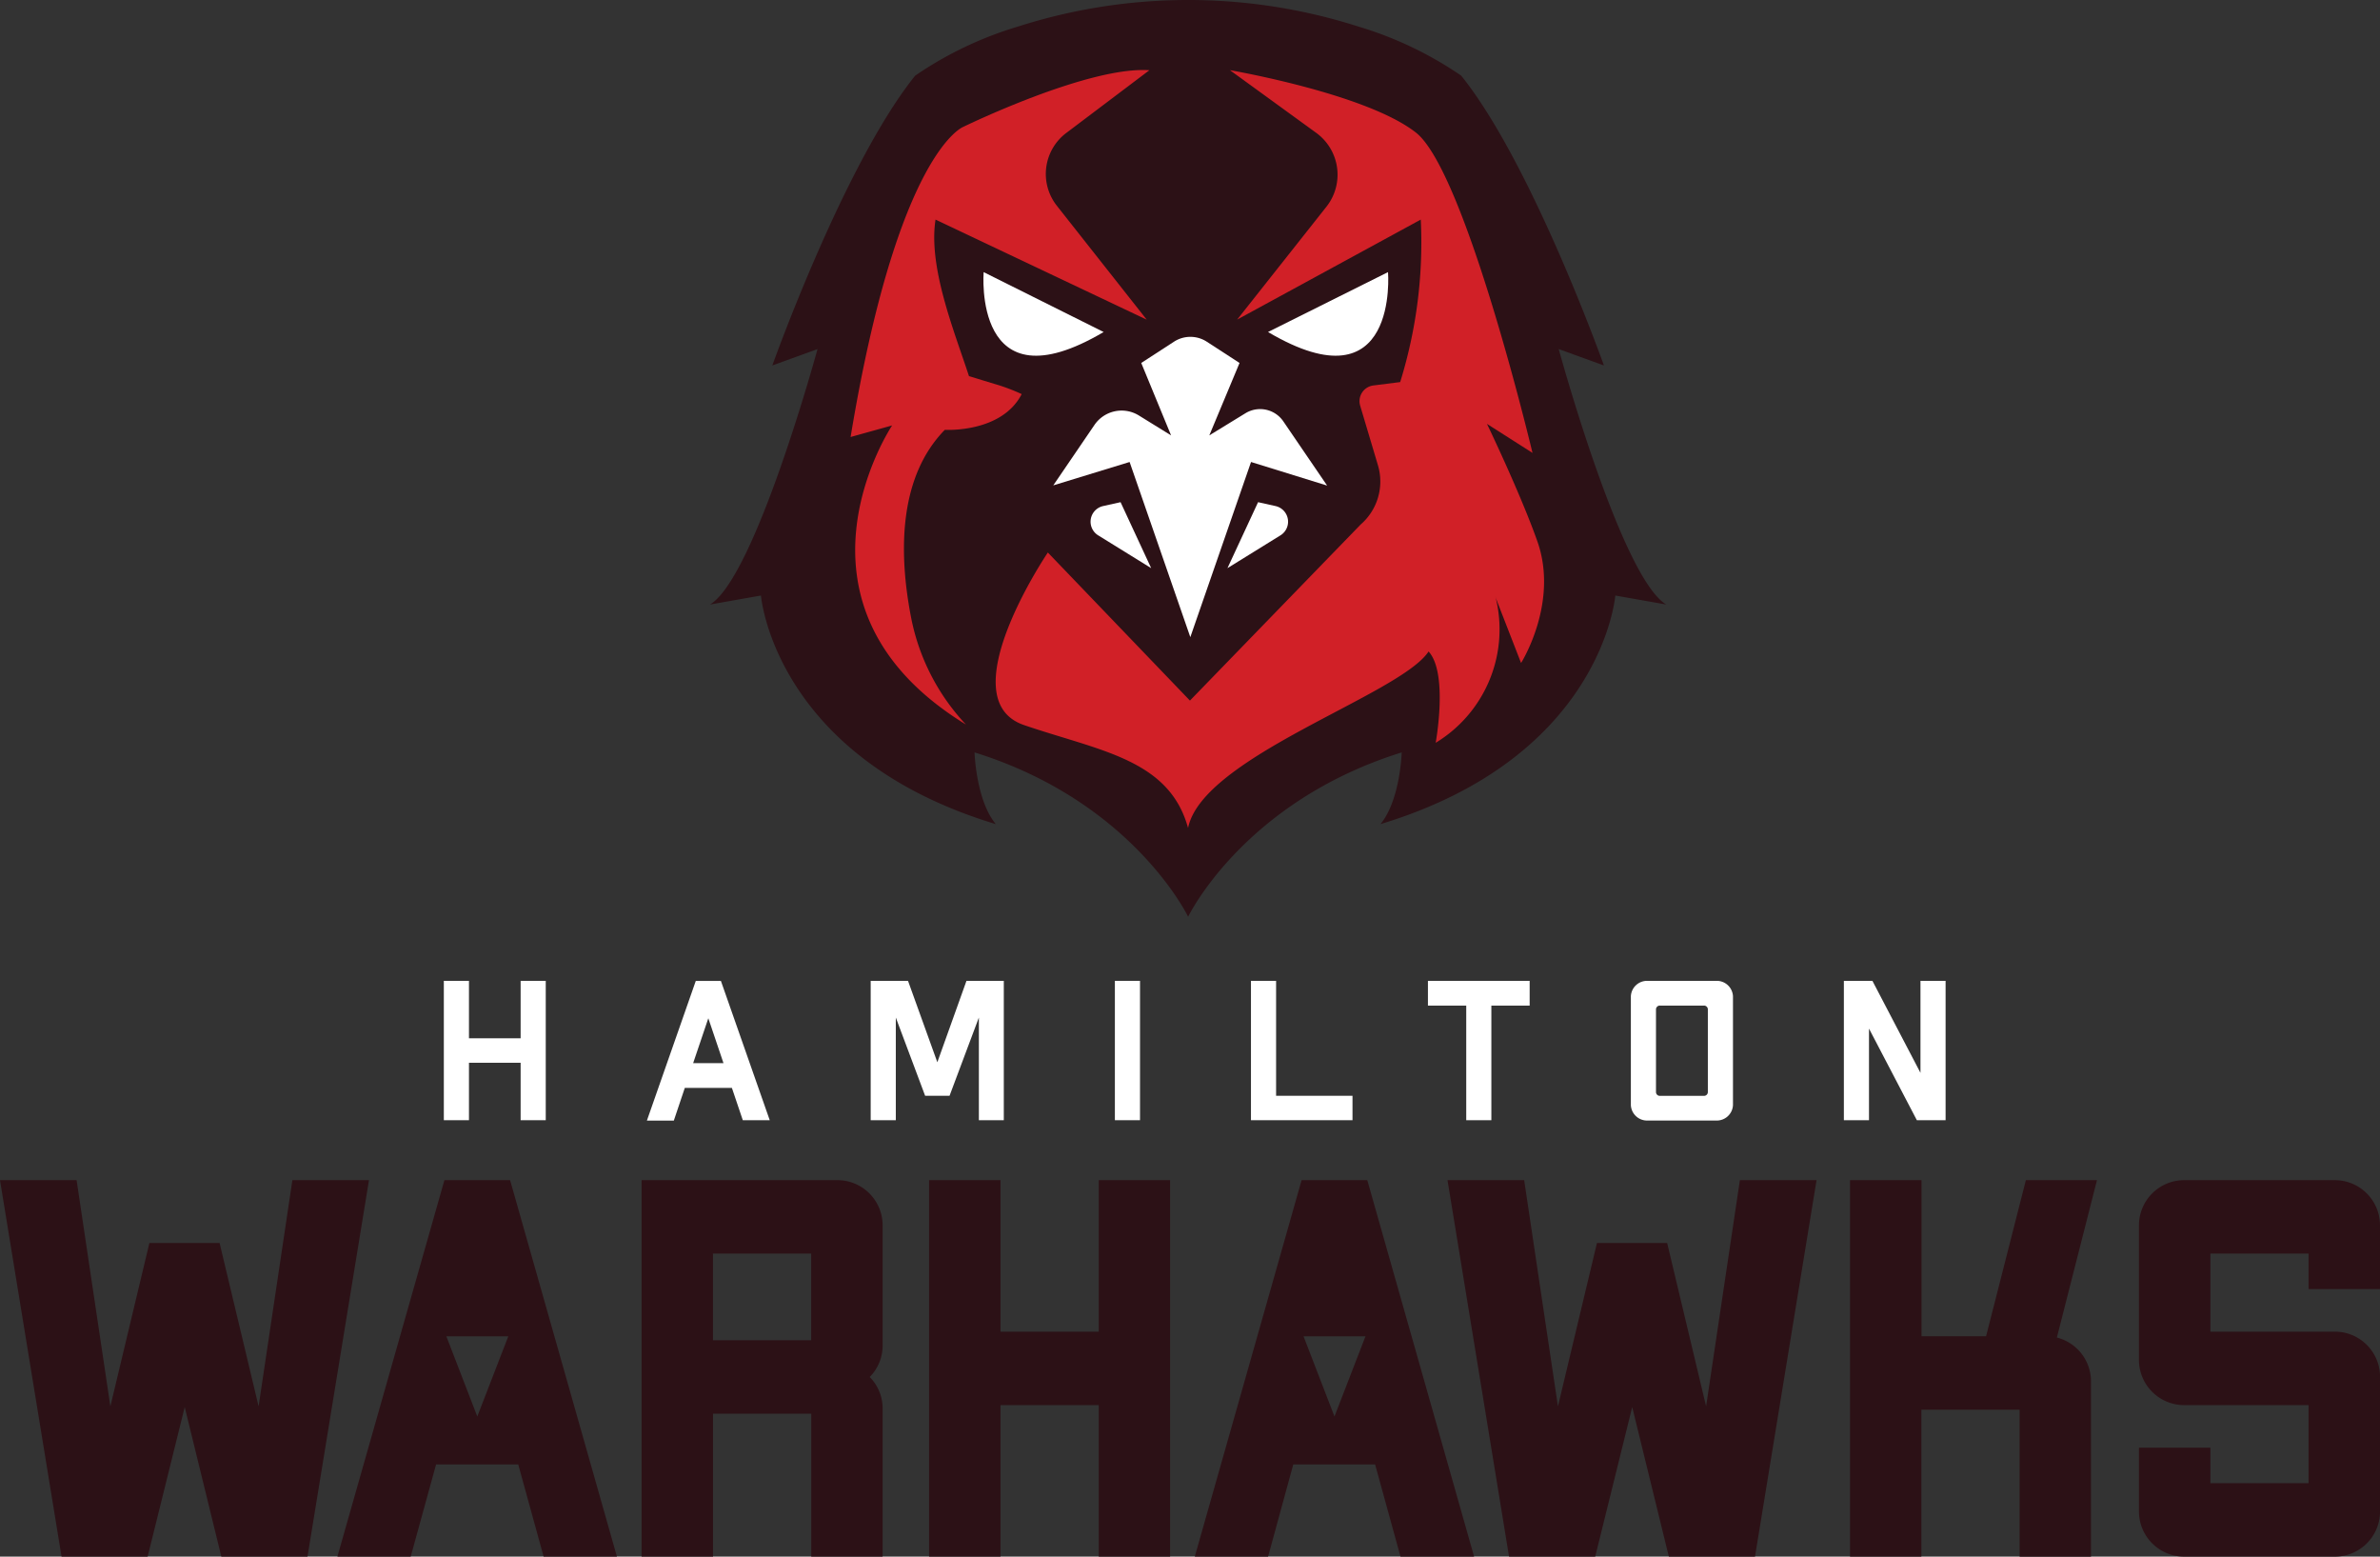 <svg id="Layer_1" data-name="Layer 1" xmlns="http://www.w3.org/2000/svg" viewBox="0 0 368.5 240.94"><rect x="0" y="0" width="368.5" height="240.94" fill="#333333" stroke="none"/><defs><style>.cls-1{fill:#fff;}.cls-2{fill:#2c1116;}.cls-3{fill:#d12027;}</style></defs><title>warhawks-big2</title><polyline class="cls-1" points="152.61 46.78 155.63 54.4 162.53 55.53 167.06 53.06 154.98 43.41 152.61 45.66"/><polygon class="cls-1" points="199.83 53.51 213.2 43.41 214.93 45.88 212.12 53.51 206.52 55.53 203.07 55.53 199.83 53.51"/><path class="cls-2" d="M368.1,474.64l7,2.54S364,446,353,432.32a56.94,56.94,0,0,0-15.89-7.59,86.5,86.5,0,0,0-52.76,0,56.94,56.94,0,0,0-15.89,7.59c-11,13.65-22.12,44.86-22.12,44.86l7-2.54S243.7,510,236.69,514.18l7.89-1.39s2,25,36.36,35.38c-3.07-3.7-3.29-11.1-3.29-11.1,24.53,7.63,33.07,25.44,33.07,25.44s8.54-17.8,33.07-25.44c0,0-.22,7.4-3.29,11.1,34.39-10.41,36.36-35.38,36.36-35.38l7.89,1.39C377.74,510,368.1,474.64,368.1,474.64Z" transform="translate(-126.76 -420.61)"/><path class="cls-3" d="M271.61,454.6c-1.14,7.37,2.86,17.15,5.18,24.23h0l4.85,1.48a30,30,0,0,1,3.31,1.3c-3.12,6.07-11.9,5.53-11.9,5.53-7.11,7.25-7.21,18.88-5.21,29.12a33.52,33.52,0,0,0,8.48,16.5c-30.09-18.44-11.43-46.3-11.43-46.3l-6.43,1.79c7.31-44.2,17.44-48,17.44-48s19.35-9.44,28.82-8.77l-12.88,9.72a7.94,7.94,0,0,0-1.45,11.25l13.92,17.64Z" transform="translate(-126.76 -420.61)"/><path class="cls-3" d="M358.38,513.23l3.89,10s5.88-9.29,2.53-18.81c-2.62-7.43-7.81-18.2-7.81-18.2l7.05,4.49S353.68,447.19,346,441.14s-28.81-9.67-28.81-9.67l13.33,9.68a8,8,0,0,1,1.58,11.5l-13.79,17.43,28.43-15.48h0A72.67,72.67,0,0,1,343.78,479l-0.23.75-4.19.53a2.45,2.45,0,0,0-2,3.13l2.75,9.22a8.8,8.8,0,0,1-2.67,9.16L311,529.05l-22-22.92s-15.38,22.71-3.69,26.71,22.48,5.26,25.4,15.93c2.22-11.06,32.83-20.59,37.24-27.32,3.08,3.37,1.1,14.13,1.1,14.13l0.15-.09a20.52,20.52,0,0,0,9.3-21.68,13.64,13.64,0,0,0-.42-1.56" transform="translate(-126.76 -420.61)"/><path class="cls-1" d="M332.24,495.77l-6.78-9.94a4.35,4.35,0,0,0-5.86-1.26L314,488l4.68-11.21-5.07-3.29a4.67,4.67,0,0,0-5.08,0l-5.07,3.29L308.08,488l-5-3.09a5.09,5.09,0,0,0-6.86,1.47l-6.38,9.36,11.82-3.62,9.4,27.11,9.4-27.11Z" transform="translate(-126.76 -420.61)"/><path class="cls-1" d="M316.81,508.55l8.21-5.08a2.48,2.48,0,0,0-.77-4.53l-2.7-.6Z" transform="translate(-126.76 -420.61)"/><path class="cls-1" d="M305,508.55l-8.21-5.08a2.48,2.48,0,0,1,.77-4.53l2.7-.6Z" transform="translate(-126.76 -420.61)"/><path class="cls-1" d="M211.26,572.43V594h-3.89v-8.89h-8V594h-3.89V572.43h3.89v8.89h8v-8.89h3.89Z" transform="translate(-126.76 -420.61)"/><path class="cls-1" d="M240.08,589h-7.29l-1.7,5.06h-4.17l7.57-21.62h3.89L245.94,594h-4.17Zm-1.3-3.83-2.35-6.95-2.35,6.95h4.69Z" transform="translate(-126.76 -420.61)"/><path class="cls-1" d="M282.21,594h-3.89V578.11l-4.54,12.11H270l-4.54-12.11V594h-3.89V572.43h5.78l4.54,12.6,4.51-12.6h5.78V594Z" transform="translate(-126.76 -420.61)"/><path class="cls-1" d="M299.38,572.43h3.89V594h-3.89V572.43Z" transform="translate(-126.76 -420.61)"/><path class="cls-1" d="M336.17,590.22V594H320.45V572.43h3.89v17.79h11.83Z" transform="translate(-126.76 -420.61)"/><path class="cls-1" d="M363.6,576.26h-5.93V594h-3.89V576.26h-5.93v-3.83H363.6v3.83Z" transform="translate(-126.76 -420.61)"/><path class="cls-1" d="M395.08,574.81v16.86a2.51,2.51,0,0,1-2.59,2.38H381.86a2.51,2.51,0,0,1-2.59-2.38V574.81a2.51,2.51,0,0,1,2.59-2.38h10.62A2.51,2.51,0,0,1,395.08,574.81Zm-4.51,1.45h-6.79a0.59,0.59,0,0,0-.62.56v12.85a0.59,0.59,0,0,0,.62.56h6.79a0.59,0.59,0,0,0,.62-0.56V576.81A0.59,0.59,0,0,0,390.57,576.26Z" transform="translate(-126.76 -420.61)"/><path class="cls-1" d="M428,572.43V594h-4.45l-7.41-14.18V594h-3.89V572.43h4.42l7.44,14.24V572.43H428Z" transform="translate(-126.76 -420.61)"/><polygon class="cls-2" points="45.27 182.67 40.04 217.68 34 192.4 23.13 192.4 17.09 217.68 11.86 182.67 0 182.67 9.53 240.94 22.86 240.94 28.6 217.79 34.27 240.94 47.61 240.94 57.13 182.67 45.27 182.67"/><path class="cls-2" d="M256.48,603.28H226.1v58.27h11.06V639.43h15.21v22.12h11.05V638.69a6.91,6.91,0,0,0-2-4.94,6.91,6.91,0,0,0,2-4.94V610.14A7,7,0,0,0,256.48,603.28Zm-4.12,11.36v13.42H237.15V614.65h15.21Z" transform="translate(-126.76 -420.61)"/><polygon class="cls-2" points="170.12 206.12 154.91 206.12 154.91 182.67 143.85 182.67 143.85 240.94 154.91 240.94 154.91 217.49 170.12 217.49 170.12 240.94 181.17 240.94 181.17 182.67 170.12 182.67 170.12 206.12"/><polygon class="cls-2" points="264.16 217.68 258.13 192.4 247.26 192.4 241.22 217.68 235.99 182.67 224.12 182.67 233.65 240.94 246.99 240.94 252.72 217.79 258.39 240.94 271.73 240.94 281.26 182.67 269.39 182.67 264.16 217.68"/><path class="cls-2" d="M440.43,603.28l-6.16,24.16h-10V603.28H413.2v58.27h11.05V638.81h15.21v22.75h11.05V634.3a7,7,0,0,0-5.28-6.66l6.21-24.36h-11Z" transform="translate(-126.76 -420.61)"/><path class="cls-2" d="M495.26,620.14v-10a7,7,0,0,0-6.94-6.86H464.88a7,7,0,0,0-6.94,6.86v21.1a7,7,0,0,0,6.94,6.86H484.2v12.08H469v-5.49H457.94v10a7,7,0,0,0,6.94,6.86h23.45a7,7,0,0,0,6.94-6.86v-21.1a7,7,0,0,0-6.94-6.86H469V614.65H484.2v5.49h11.05Z" transform="translate(-126.76 -420.61)"/><path class="cls-2" d="M205.74,603.28H195.57L179,661.55h11.35l3.93-14.27H207l3.93,14.27h11.35Zm-5.08,36.58-4.79-12.41h9.59Z" transform="translate(-126.76 -420.61)"/><path class="cls-2" d="M338.46,603.28H328.29l-16.54,58.27h11.35L327,647.28h12.67l3.93,14.27H355Zm-5.08,36.58-4.79-12.41h9.59Z" transform="translate(-126.76 -420.61)"/><path class="cls-1" d="M323.09,472l18.58-9.27S343.42,484,323.09,472Z" transform="translate(-126.76 -420.61)"/><path class="cls-1" d="M297.64,472l-18.58-9.27S277.31,484,297.64,472Z" transform="translate(-126.76 -420.61)"/></svg>